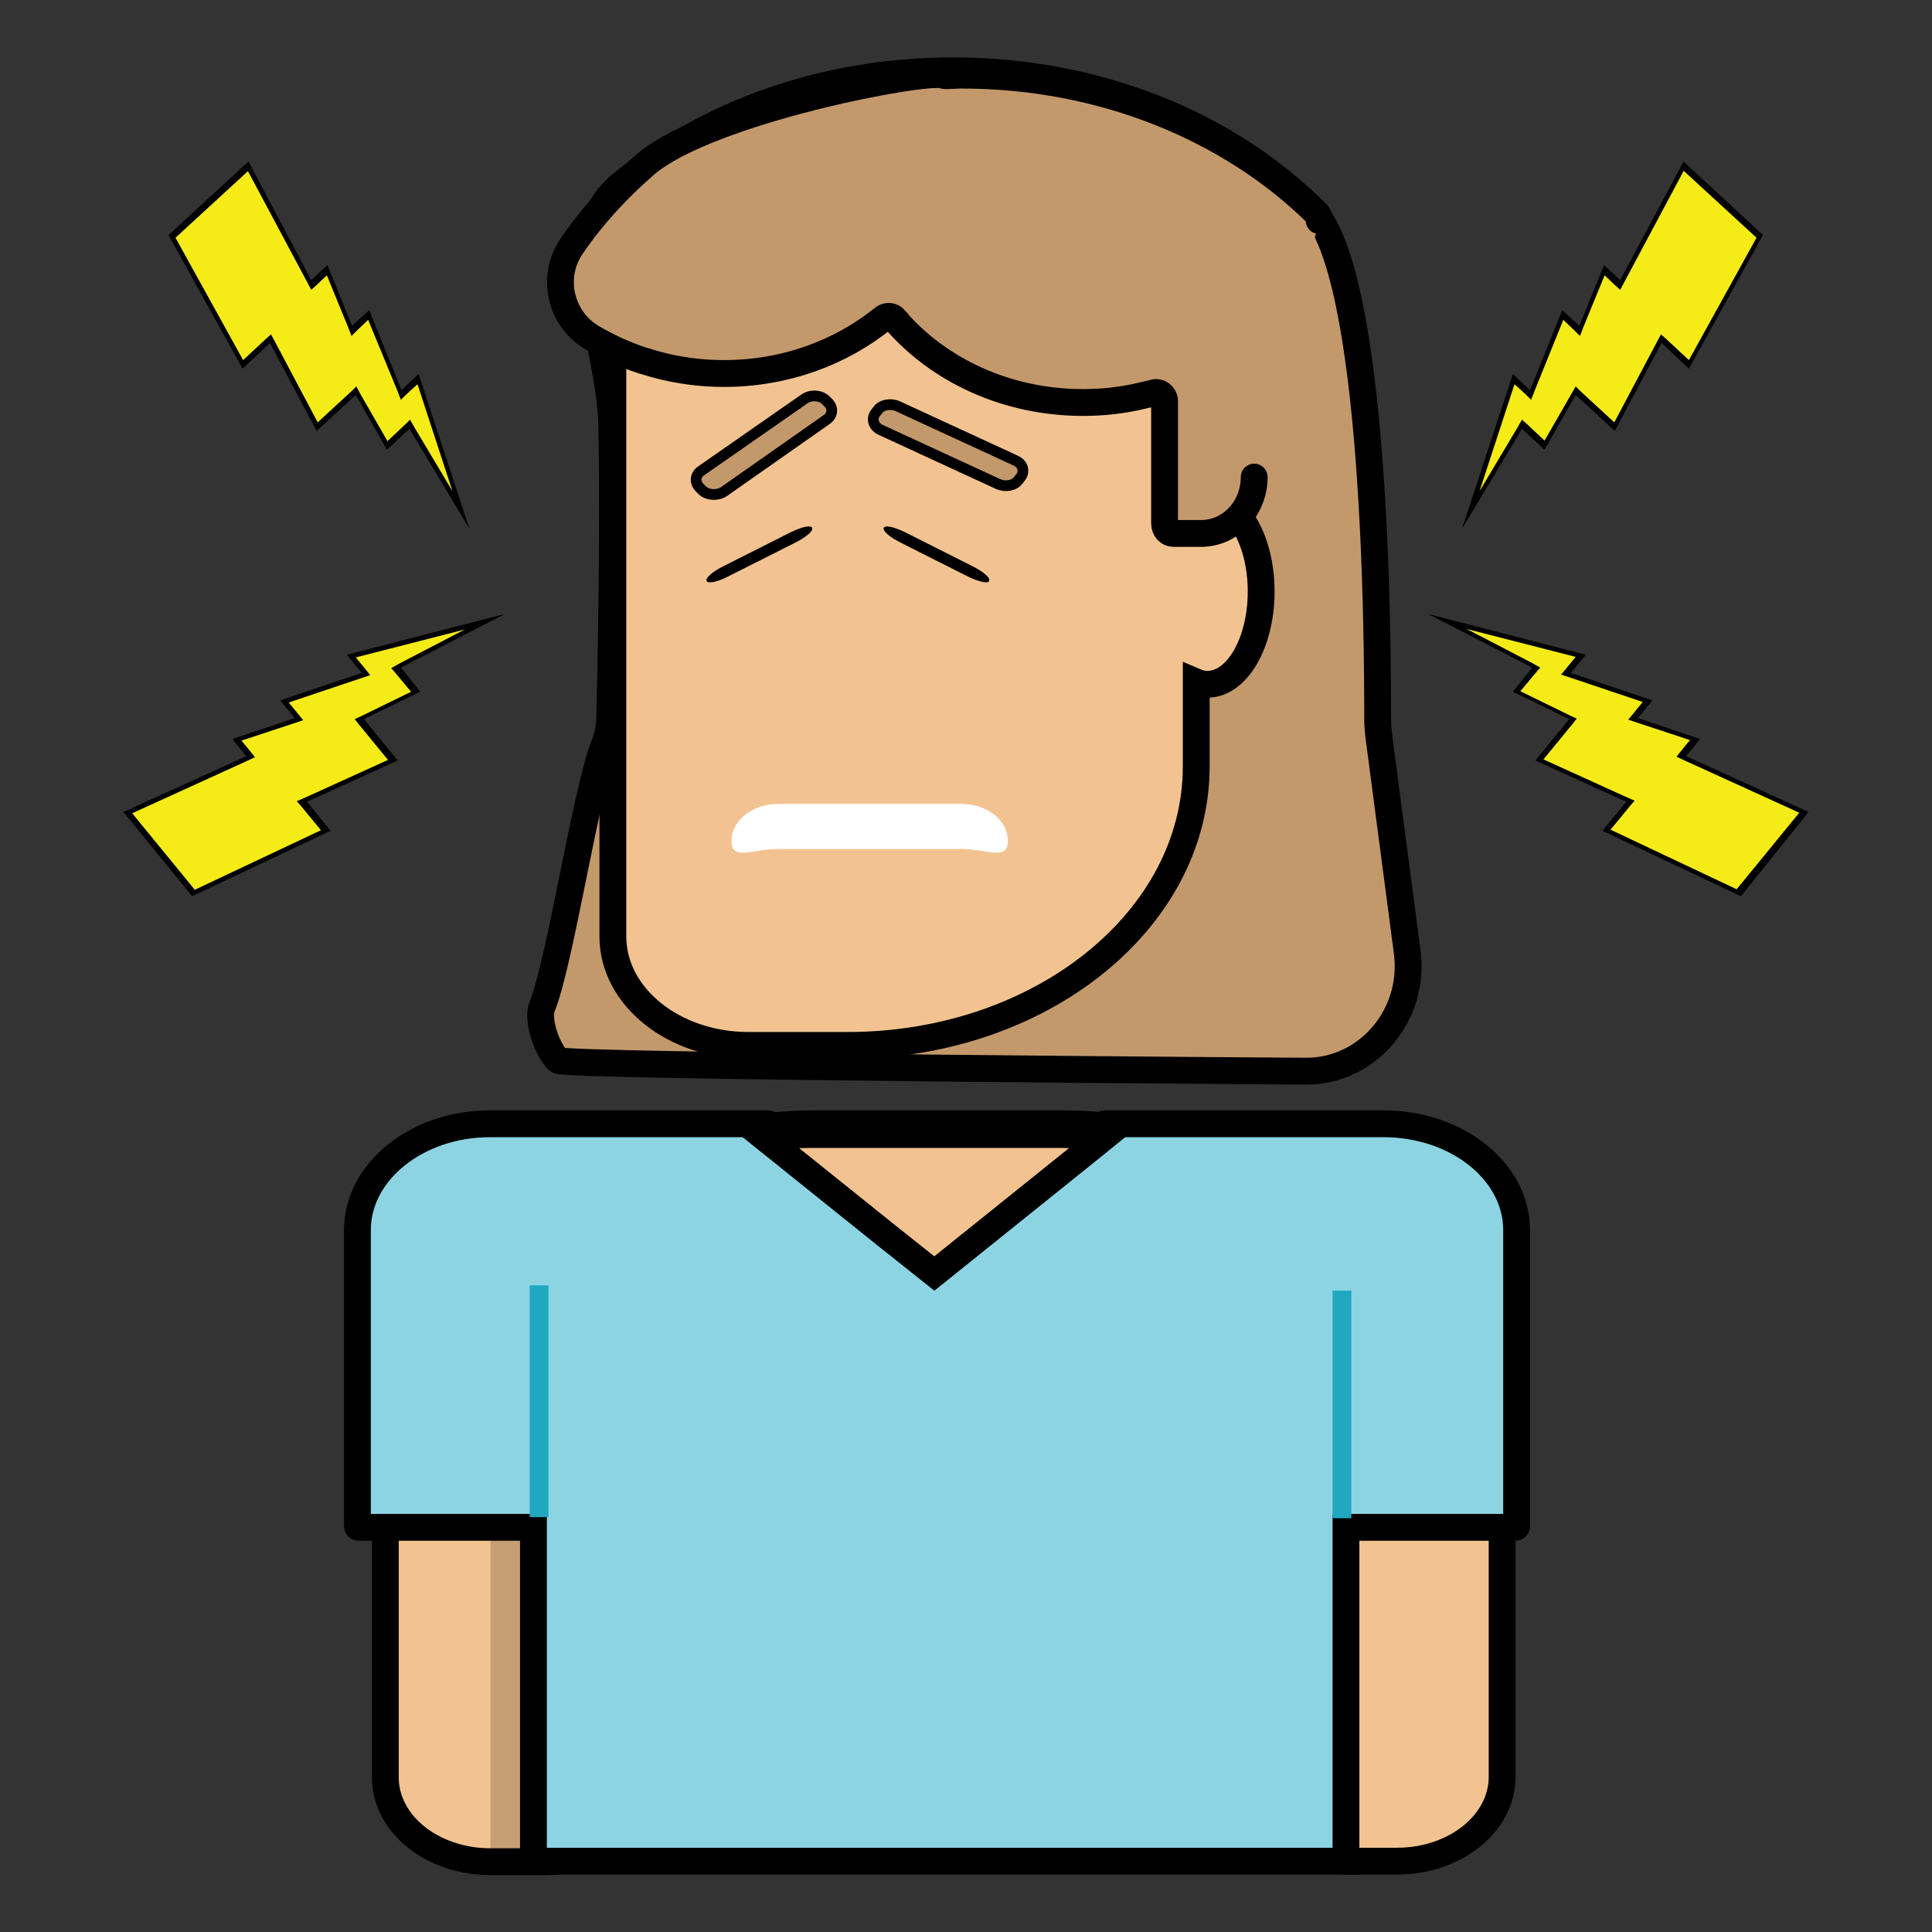 <?xml version="1.0" encoding="UTF-8"?>
<svg xmlns="http://www.w3.org/2000/svg" onmouseup="{ if(window.parent.document.onmouseup) window.parent.document.onmouseup(arguments[0]);}" xml:space="preserve" style="enable-background:new 0 0 360 360;" viewBox="0 0 360 360" y="0px" x="0px" id="Layer_1" version="1.1" xmlns:xlink="http://www.w3.org/1999/xlink">
<rect x="0" y="0" width="360" height="360" fill="#333333" stroke="none"/>
<style type="text/css">
	.st0{opacity:7.000000e-02;fill:#010101;enable-background:new    ;}
	.st1{fill:#F2C390;stroke:#000000;stroke-width:5;stroke-miterlimit:10;}
	.st2{fill:#8CD4E2;stroke:#000000;stroke-width:5;stroke-miterlimit:10;}
	.st3{fill:#20A8C1;}
	.st4{opacity:0.19;fill:#010101;enable-background:new    ;}
	.st5{fill:#C3996C;stroke:#000000;stroke-width:5;stroke-miterlimit:10;}
	.st6{fill:#F2C390;}
	.st7{fill:#010101;}
	.st8{fill:#C3996C;stroke:#000000;stroke-width:2;stroke-miterlimit:10;}
	.st9{fill:#FFFFFF;}
	.st10{fill:#C3996C;stroke:#000000;stroke-width:5;stroke-linecap:round;stroke-miterlimit:10;}
	.st11{fill:#F5EB17;}
</style>
<g>
	<path class="st0" d="M205.6,209.8v-0.2c0-0.1,0.1-0.2,0.3-0.2h51.9c13.7,0,24.8,8.9,24.8,19.8v55.2c0,0.1-0.1,0.2-0.3,0.2H280v46.5   c0,8.7-8.8,15.7-19.6,15.7h-94.6V209.4h32.4C200.7,209.4,203.2,209.5,205.6,209.8z"/>
	<path class="st1" d="M247.3,259.4c1.1-0.2,2.3-0.3,3.4-0.3h9.6c10.8,0,19.6,7,19.6,15.7v56.3c0,8.7-8.8,15.7-19.6,15.7h-9.6   c-10.8,0-19.6-7-19.6-15.7v-56.3C231.2,267.2,238.1,260.7,247.3,259.4z"/>
	<path class="st1" d="M121.3,331.2v-56.3c0-8.7-8.8-15.7-19.6-15.7H91.4c-10.8,0-19.6,7-19.6,15.7v56.3c0,8.7,8.8,15.7,19.6,15.7   h10.3C112.5,346.9,121.3,339.8,121.3,331.2z"/>
	<path class="st2" d="M91.3,209.4h51.8c0.2,0,0.3,0.1,0.3,0.2v0.3c2.8-0.4,5.6-0.5,8.5-0.5h46.3c2.5,0,5,0.1,7.4,0.4v-0.2   c0-0.1,0.1-0.2,0.3-0.2h51.9c13.7,0,24.8,8.9,24.8,19.8v55.2c0,0.1-0.1,0.2-0.3,0.2h-31.5v62.2H99.4v-62.2H66.9   c-0.2,0-0.3-0.1-0.3-0.2v-55.2C66.6,218.3,77.7,209.4,91.3,209.4z"/>
	<rect x="98.7" y="239.5" class="st3" width="3.5" height="43.2"/>
	<rect x="248.3" y="240.5" class="st3" width="3.5" height="42.4"/>
	<rect x="91.4" y="284.7" class="st4" width="9.7" height="62.2"/>
	<path class="st5" d="M113.6,134.3c0.2-7.6,0.8-34.8,0.4-54.9c-0.3-15.6-10.2-35.1,1.5-44.8c0.1-0.1,0.2-0.1,0.2-0.2   c12.3-10.1,28.1-17.3,45.9-20c2.3-0.4,4.6-0.6,6.9-0.8c3-0.3,6-0.4,9.1-0.4c26.7,0,50.7,9.9,66.7,25.6   c12.2,11.8,12.4,80.6,12.4,94.8c0,1.4,0.1,2.8,0.3,4.2l5.2,39.5c1.6,11.8-7.3,22.3-18.8,22.3c0,0-138.2-0.9-139.4-2   c-2-1.9-4-7.5-3-10c3.4-8.3,8.2-40.5,11.7-49.1C113.3,137,113.5,135.6,113.6,134.3z"/>
	<path class="st6" d="M114.2,56.9L114.2,56.9c0-16.7,16.9-30.2,37.8-30.2h33.1c20.9,0,37.8,13.5,37.8,30.2l0,0   c0,16.7-16.9,30.2-37.8,30.2H152C131.1,87.1,114.2,73.6,114.2,56.9z"/>
	<path class="st1" d="M222.9,53.3v40c0.7-0.3,1.4-0.4,2.1-0.4c5.5,0,10,7.8,10,17.3c0,9.6-4.5,17.3-10,17.3c-0.7,0-1.4-0.1-2.1-0.4   v15.7c0,28.7-29.1,52-65,52h-18.4c-14,0-25.3-9.1-25.3-20.3V53.3H222.9z"/>
	<g>
		<path class="st7" d="M167.8,101.1l12.5,6.3c2,1,3.8,1.4,4,0.9l0,0c0.3-0.5-1.1-1.7-3.1-2.7l-12.5-6.3c-2-1-3.8-1.4-4-0.9l0,0    C164.4,98.9,165.8,100.1,167.8,101.1z"/>
		<path d="M165.3,98.1c-0.3,0-0.5,0.1-0.6,0.2c-0.3,0.5,1.1,1.7,3.1,2.7l12.5,6.3c1.4,0.7,2.7,1.1,3.4,1.1c0.3,0,0.5-0.1,0.6-0.2    c0.3-0.5-1.1-1.7-3.1-2.7l-12.5-6.3C167.3,98.5,166,98.1,165.3,98.1L165.3,98.1z"/>
	</g>
	<g>
		<path class="st7" d="M151.3,98.4L151.3,98.4c-0.3-0.5-2.1-0.1-4,0.9l-12.5,6.3c-2,1-3.4,2.2-3.1,2.7l0,0c0.3,0.5,2.1,0.1,4-0.9    l12.5-6.3C150.2,100.1,151.6,98.9,151.3,98.4z"/>
		<path d="M150.7,98.1c-0.7,0-2,0.4-3.4,1.1l-12.5,6.3c-2,1-3.4,2.2-3.1,2.7c0.1,0.2,0.3,0.2,0.6,0.2c0.7,0,2-0.4,3.4-1.1l12.5-6.3    c2-1,3.4-2.2,3.1-2.7C151.3,98.2,151.1,98.1,150.7,98.1L150.7,98.1z"/>
	</g>
	<path class="st8" d="M189.2,85.8l-21.9-10.1c-1.3-0.6-3.1-0.3-3.8,0.8l-0.4,0.5c-0.8,1.1-0.3,2.5,1,3.1L186,90.2   c1.3,0.6,3.1,0.3,3.8-0.8l0.4-0.5C191,87.8,190.6,86.4,189.2,85.8z"/>
	<path class="st8" d="M149.8,74.4l-19.1,13.3c-1.2,0.8-1.3,2.2-0.3,3.2l0.5,0.5c1,0.9,2.8,1,4,0.2L154,78.2c1.2-0.8,1.3-2.2,0.3-3.2   l-0.5-0.5C152.8,73.6,151,73.5,149.8,74.4z"/>
	<path class="st9" d="M136.3,156.7L136.3,156.7c0-3.8,3.9-6.9,8.6-6.9h34.3c4.8,0,8.6,3.1,8.6,6.9l0,0c0,3.8-3.9,1.5-8.6,1.5H145   C140.2,158.2,136.3,160.5,136.3,156.7z"/>
	<path class="st10" d="M233.7,88.9c0,5.8-4.4,10.5-9.9,10.5h-5.1c-1,0-1.7-0.8-1.7-1.9V74.7c0-1-1-1.8-2-1.5   c-0.8,0.2-1.6,0.4-2.5,0.6c-3.4,0.8-7,1.2-10.7,1.2c-14.2,0-26.9-6-35-15.4l0-0.1c-0.6-0.7-1.6-0.7-2.2-0.2   c-7.9,6.4-18.3,10.3-29.7,10.3c-4.4,0-8.7-0.6-12.7-1.7c-0.8-0.2-1.6-0.5-2.4-0.7c-3.4-1.1-6.6-2.6-9.5-4.3   c-5.9-3.5-7.7-11.3-3.8-17c3.8-5.6,8.5-10.7,13.8-15.3c11.9-10.1,52.1-17.7,55.4-16.6c0.2,0.1,0.4,0.1,0.6,0.1c1,0,1.9-0.1,2.9-0.1   c26.4,0,50.1,10,66.1,25.7c0.4,0.4,0.5,0.9,0.5,1.4"/>
	<path class="st5" d="M243.2,38.9"/>
	<path class="st1" d="M150.9,211.4h46.3c2.5,0,5,0.1,7.4,0.4c0.4,0,0.7,0.1,1.1,0.1l-1.1,0.9l-30.5,24.5l-9.3-7.4l-22.3-17.9   C145.2,211.6,148,211.4,150.9,211.4z"/>
	<g>
		<g>
			<g>
				<polygon class="st11" points="274.2,94.8 282,70.8 285.1,73.7 291.2,58.8 294.3,61.7 298.9,50.4 301.9,53.2 313.8,30.9 328,44       314.9,67.8 309.7,63.1 301,79.5 293.7,72.7 287.9,82.9 283.7,79     "/>
				<path class="st7" d="M313.7,31.8l13.6,12.5l-12.6,22.8l-4.3-4l-0.9-0.8l-0.8,1.5l-7.9,14.9l-6.4-5.9l-0.8-0.8l-0.8,1.4l-5,8.7      l-3.4-3.2l-0.8-0.7l-0.8,1.4l-7.1,11.9l6.5-19.9l2.1,1.9l1,1l0.7-1.8l5.3-13.1l2.1,2l1,1l0.7-1.8l3.9-9.5l2,1.9l0.9,0.8l0.8-1.5      l11.1-20.8 M313.7,30.1l-11.8,22.1l-3-2.8l-4.6,11.3l-3.2-2.9l-6,14.9l-3.2-3l-9.5,28.9l11.2-18.7l4.2,3.9l5.8-10.2l7.3,6.7      l8.7-16.4l5.1,4.8l13.8-24.9L313.7,30.1L313.7,30.1z"/>
			</g>
		</g>
		<g>
			<g>
				<polygon class="st11" points="269.9,115.9 294.4,122.2 291.7,125.5 306.9,130.6 304.2,133.9 315.8,137.8 313.2,140.9       336.3,151.4 324.1,166.4 299.4,154.8 303.8,149.3 286.9,141.7 293.2,134 282.6,128.9 286.3,124.4     "/>
				<path class="st7" d="M335.3,151.4l-11.7,14.3l-23.5-11.1l3.7-4.5l0.8-0.9l-1.6-0.7l-15.4-7l5.5-6.7l0.7-0.9l-1.5-0.7l-9-4.4      l3-3.6l0.7-0.8l-1.4-0.8l-12.3-6.4l20.3,5.2l-1.8,2.2l-0.9,1.1l1.8,0.6l13.4,4.5l-1.8,2.2l-0.9,1.1l1.8,0.6l9.7,3.2l-1.8,2.2      l-0.7,0.9l1.5,0.7l21.5,9.8 M337,151.3l-22.8-10.4l2.6-3.2l-11.6-3.9l2.7-3.3l-15.2-5.1l2.8-3.4l-29.4-7.6l19.4,10l-3.6,4.5      l10.5,5.1l-6.3,7.7l16.9,7.7l-4.4,5.4l25.8,12.2L337,151.3L337,151.3z"/>
			</g>
		</g>
	</g>
	<g>
		<g>
			<g>
				<polygon class="st11" points="76.3,79 72.1,82.9 66.3,72.7 59,79.5 50.3,63.1 45.1,67.8 32,44 46.2,30.9 58.1,53.2 61.1,50.4       65.7,61.7 68.8,58.8 74.9,73.7 78,70.8 85.8,94.8     "/>
				<path class="st7" d="M46.1,31.7l11.1,20.8l0.8,1.5l0.9-0.8l2-1.9l3.9,9.5l0.7,1.8l1-1l2.1-2L74,72.7l0.7,1.8l1-1l2.1-1.9      l6.5,19.9l-7.1-11.9l-0.8-1.4L75.6,79l-3.4,3.2l-5-8.7L66.4,72l-0.8,0.8l-6.4,5.9l-7.9-14.9l-0.8-1.5l-0.9,0.8l-4.3,4L32.7,44.3      l13.6-12.5 M46.3,30.1L31.4,43.8l13.8,24.9l5.1-4.8l8.7,16.4l7.3-6.7l5.8,10.2l4.2-3.9l11.2,18.7l-9.5-28.9l-3.2,3l-6-14.9      l-3.2,2.9l-4.6-11.3l-3,2.8L46.3,30.1L46.3,30.1z"/>
			</g>
		</g>
		<g>
			<g>
				<polygon class="st11" points="73.7,124.4 77.4,128.9 66.8,134 73.1,141.7 56.2,149.3 60.6,154.8 35.9,166.4 23.7,151.4       46.8,140.9 44.2,137.8 55.8,133.9 53.1,130.6 68.3,125.5 65.6,122.2 90.1,115.9     "/>
				<path class="st7" d="M24.5,151.6l21.5-9.8l1.5-0.7l-0.7-0.9L45,138l9.7-3.2l1.8-0.6l-0.9-1.1l-1.8-2.2l13.4-4.5l1.8-0.6      l-0.9-1.1l-1.8-2.2l20.3-5.2l-12.3,6.4l-1.4,0.8l0.7,0.8l3,3.6l-9,4.4l-1.5,0.7l0.7,0.9l5.5,6.7l-15.4,7l-1.6,0.7l0.8,0.9      l3.7,4.5l-23.5,11.1l-11.7-14.3 M23,151.3L35.8,167l25.8-12.2l-4.4-5.4l16.9-7.7l-6.3-7.7l10.5-5.1l-3.6-4.5l19.4-10L64.6,122      l2.8,3.4l-15.2,5.1l2.7,3.3l-11.6,3.9l2.6,3.2L23,151.3L23,151.3z"/>
			</g>
		</g>
	</g>
</g>
</svg>